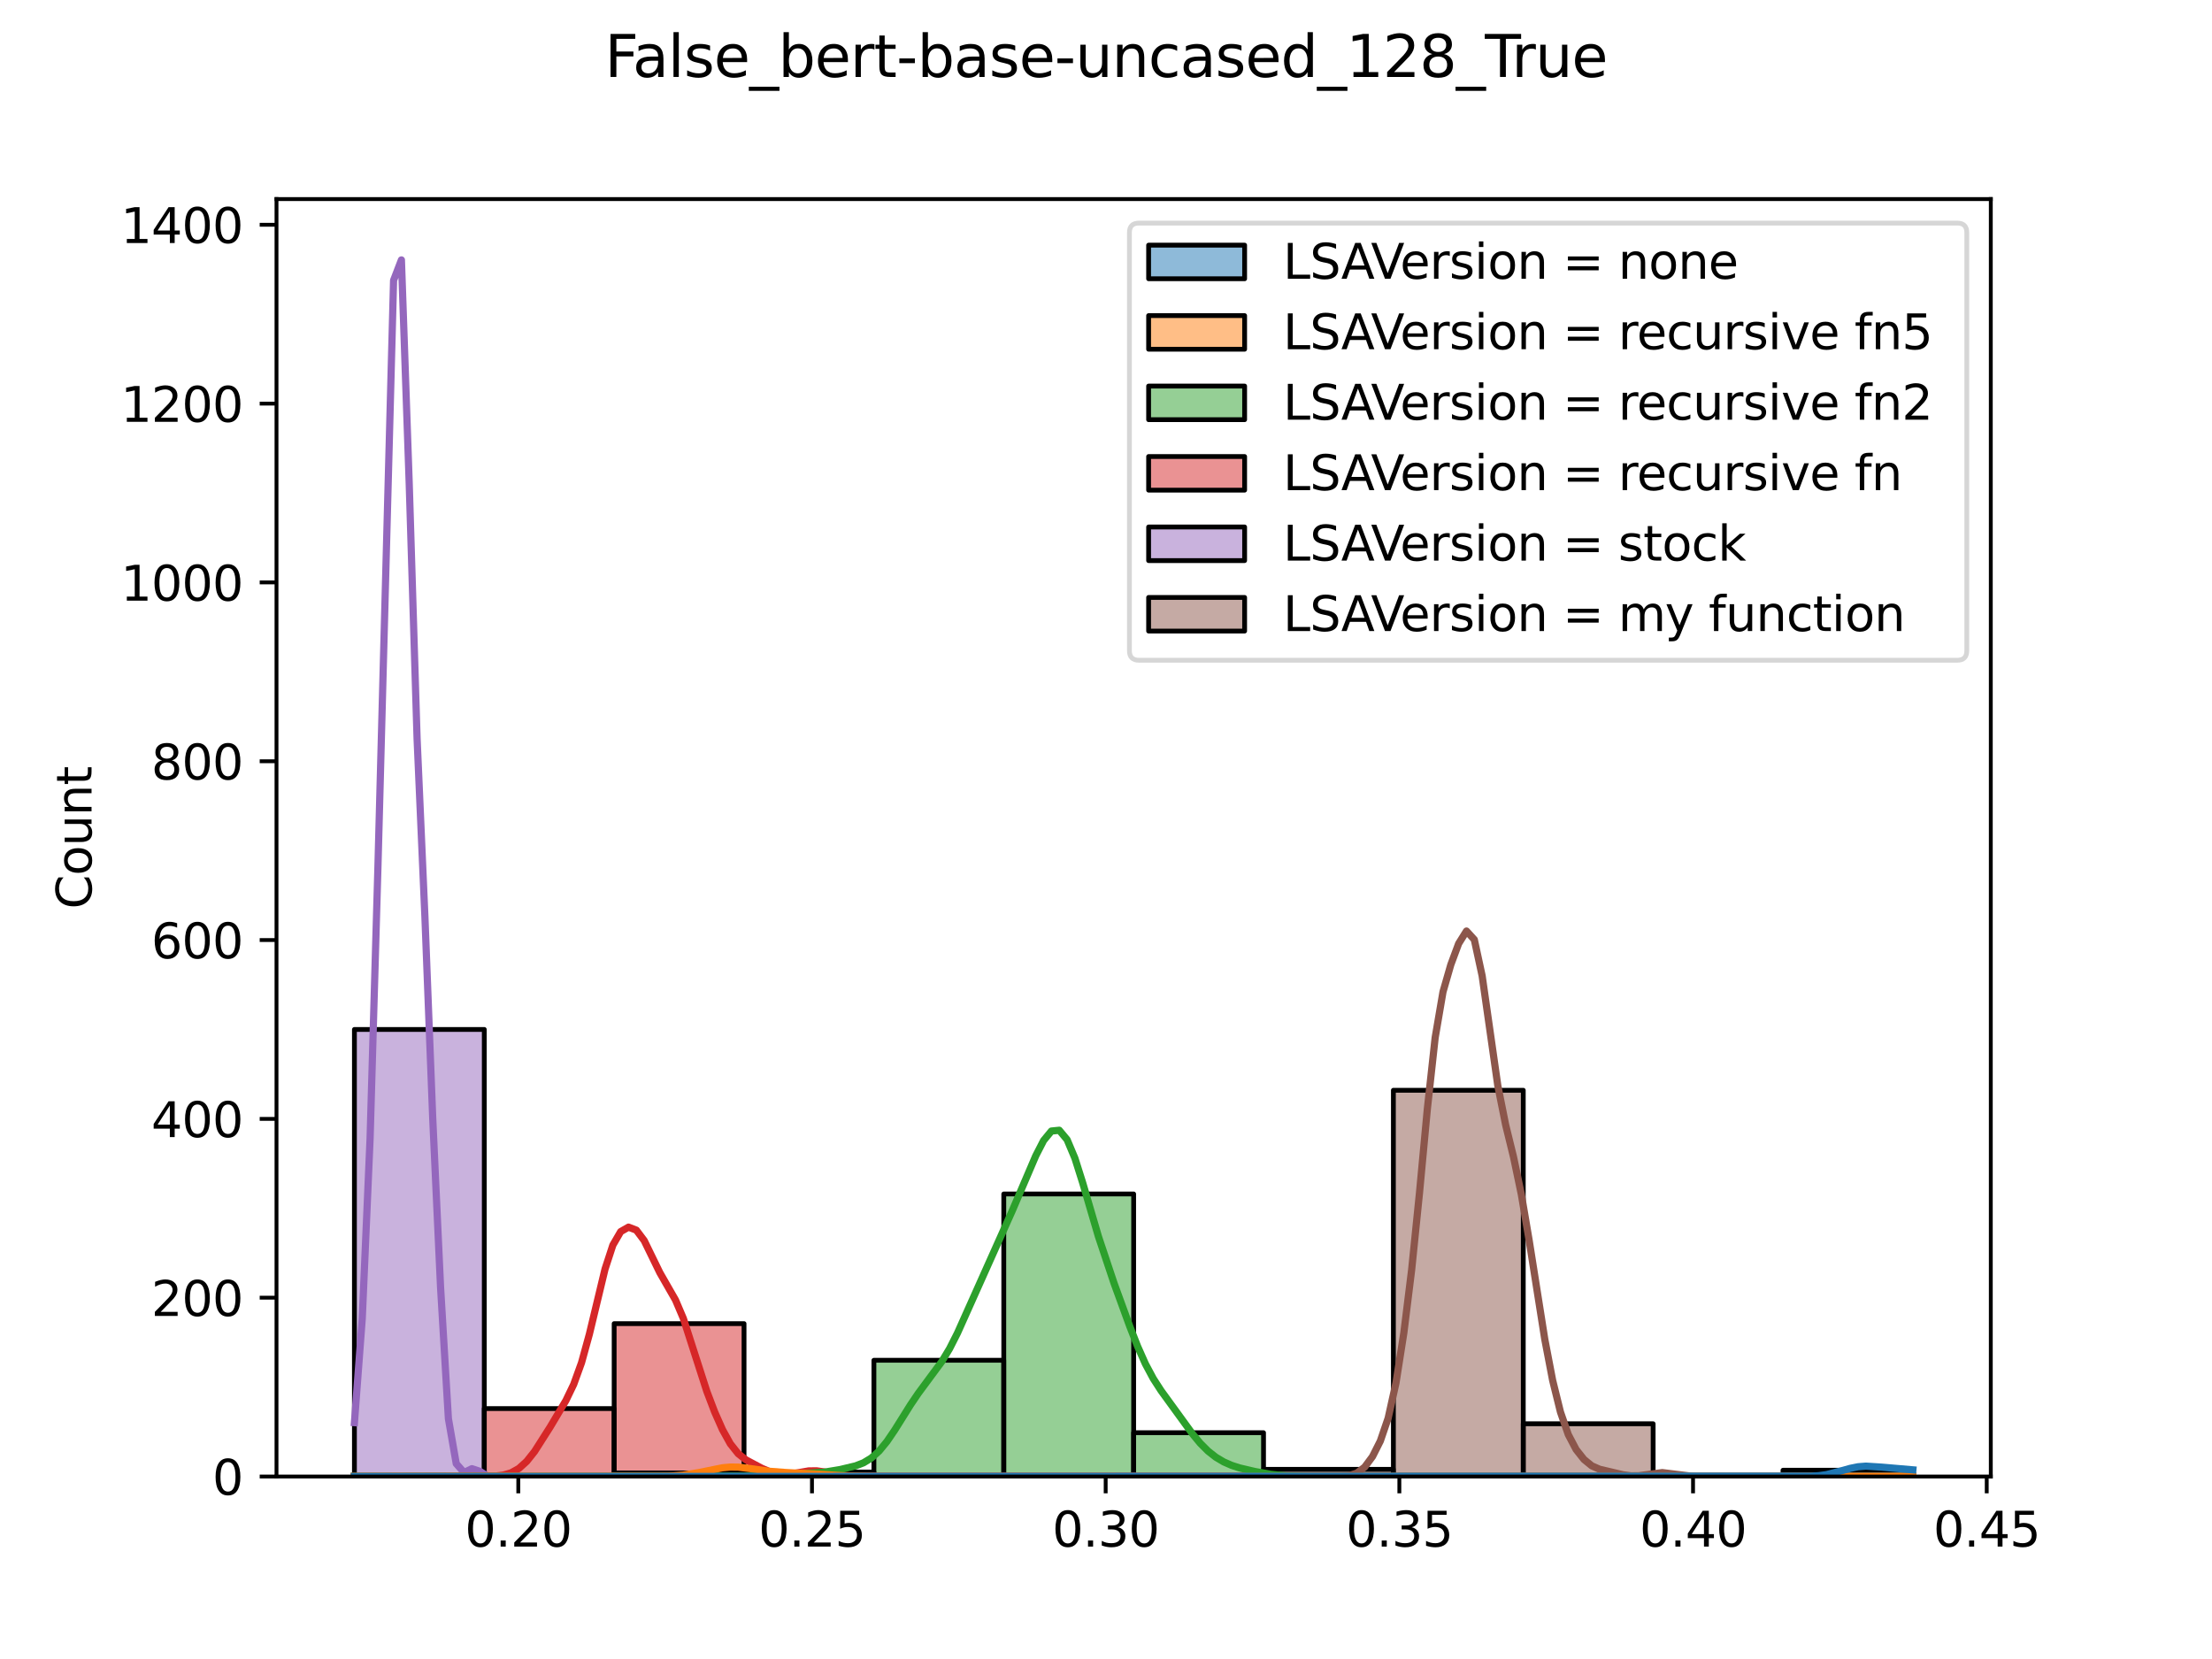 <?xml version="1.0" encoding="utf-8" standalone="no"?>
<!DOCTYPE svg PUBLIC "-//W3C//DTD SVG 1.1//EN"
  "http://www.w3.org/Graphics/SVG/1.1/DTD/svg11.dtd">
<svg xmlns:xlink="http://www.w3.org/1999/xlink" width="460.8pt" height="345.6pt" viewBox="0 0 460.8 345.6" xmlns="http://www.w3.org/2000/svg" version="1.1">
 <defs>
  <style type="text/css">*{stroke-linejoin: round; stroke-linecap: butt}</style>
 </defs>
 <g id="figure_1">
  <g id="patch_1">
   <path d="M 0 345.6 
L 460.8 345.6 
L 460.8 0 
L 0 0 
z
" style="fill: #ffffff"/>
  </g>
  <g id="axes_1">
   <g id="patch_2">
    <path d="M 57.6 307.584 
L 414.72 307.584 
L 414.72 41.472 
L 57.6 41.472 
z
" style="fill: #ffffff"/>
   </g>
   <g id="patch_3">
    <path d="M 73.833 307.584 
L 100.887 307.584 
L 100.887 307.584 
L 73.833 307.584 
z
" clip-path="url(#p7d2db9fca7)" style="fill: #8c564b; fill-opacity: 0.5; stroke: #000000; stroke-linejoin: miter"/>
   </g>
   <g id="patch_4">
    <path d="M 100.887 307.584 
L 127.942 307.584 
L 127.942 307.584 
L 100.887 307.584 
z
" clip-path="url(#p7d2db9fca7)" style="fill: #8c564b; fill-opacity: 0.5; stroke: #000000; stroke-linejoin: miter"/>
   </g>
   <g id="patch_5">
    <path d="M 127.942 307.584 
L 154.996 307.584 
L 154.996 307.584 
L 127.942 307.584 
z
" clip-path="url(#p7d2db9fca7)" style="fill: #8c564b; fill-opacity: 0.5; stroke: #000000; stroke-linejoin: miter"/>
   </g>
   <g id="patch_6">
    <path d="M 154.996 307.584 
L 182.051 307.584 
L 182.051 307.584 
L 154.996 307.584 
z
" clip-path="url(#p7d2db9fca7)" style="fill: #8c564b; fill-opacity: 0.5; stroke: #000000; stroke-linejoin: miter"/>
   </g>
   <g id="patch_7">
    <path d="M 182.051 307.584 
L 209.105 307.584 
L 209.105 307.584 
L 182.051 307.584 
z
" clip-path="url(#p7d2db9fca7)" style="fill: #8c564b; fill-opacity: 0.5; stroke: #000000; stroke-linejoin: miter"/>
   </g>
   <g id="patch_8">
    <path d="M 209.105 307.584 
L 236.16 307.584 
L 236.16 307.584 
L 209.105 307.584 
z
" clip-path="url(#p7d2db9fca7)" style="fill: #8c564b; fill-opacity: 0.5; stroke: #000000; stroke-linejoin: miter"/>
   </g>
   <g id="patch_9">
    <path d="M 236.16 307.584 
L 263.215 307.584 
L 263.215 307.584 
L 236.16 307.584 
z
" clip-path="url(#p7d2db9fca7)" style="fill: #8c564b; fill-opacity: 0.5; stroke: #000000; stroke-linejoin: miter"/>
   </g>
   <g id="patch_10">
    <path d="M 263.215 307.584 
L 290.269 307.584 
L 290.269 306.094 
L 263.215 306.094 
z
" clip-path="url(#p7d2db9fca7)" style="fill: #8c564b; fill-opacity: 0.5; stroke: #000000; stroke-linejoin: miter"/>
   </g>
   <g id="patch_11">
    <path d="M 290.269 307.584 
L 317.324 307.584 
L 317.324 227.121 
L 290.269 227.121 
z
" clip-path="url(#p7d2db9fca7)" style="fill: #8c564b; fill-opacity: 0.5; stroke: #000000; stroke-linejoin: miter"/>
   </g>
   <g id="patch_12">
    <path d="M 317.324 307.584 
L 344.378 307.584 
L 344.378 296.595 
L 317.324 296.595 
z
" clip-path="url(#p7d2db9fca7)" style="fill: #8c564b; fill-opacity: 0.5; stroke: #000000; stroke-linejoin: miter"/>
   </g>
   <g id="patch_13">
    <path d="M 344.378 307.584 
L 371.433 307.584 
L 371.433 307.398 
L 344.378 307.398 
z
" clip-path="url(#p7d2db9fca7)" style="fill: #8c564b; fill-opacity: 0.5; stroke: #000000; stroke-linejoin: miter"/>
   </g>
   <g id="patch_14">
    <path d="M 371.433 307.584 
L 398.487 307.584 
L 398.487 307.584 
L 371.433 307.584 
z
" clip-path="url(#p7d2db9fca7)" style="fill: #8c564b; fill-opacity: 0.5; stroke: #000000; stroke-linejoin: miter"/>
   </g>
   <g id="patch_15">
    <path d="M 73.833 307.584 
L 100.887 307.584 
L 100.887 214.456 
L 73.833 214.456 
z
" clip-path="url(#p7d2db9fca7)" style="fill: #9467bd; fill-opacity: 0.5; stroke: #000000; stroke-linejoin: miter"/>
   </g>
   <g id="patch_16">
    <path d="M 100.887 307.584 
L 127.942 307.584 
L 127.942 307.584 
L 100.887 307.584 
z
" clip-path="url(#p7d2db9fca7)" style="fill: #9467bd; fill-opacity: 0.5; stroke: #000000; stroke-linejoin: miter"/>
   </g>
   <g id="patch_17">
    <path d="M 127.942 307.584 
L 154.996 307.584 
L 154.996 307.584 
L 127.942 307.584 
z
" clip-path="url(#p7d2db9fca7)" style="fill: #9467bd; fill-opacity: 0.5; stroke: #000000; stroke-linejoin: miter"/>
   </g>
   <g id="patch_18">
    <path d="M 154.996 307.584 
L 182.051 307.584 
L 182.051 307.584 
L 154.996 307.584 
z
" clip-path="url(#p7d2db9fca7)" style="fill: #9467bd; fill-opacity: 0.5; stroke: #000000; stroke-linejoin: miter"/>
   </g>
   <g id="patch_19">
    <path d="M 182.051 307.584 
L 209.105 307.584 
L 209.105 307.584 
L 182.051 307.584 
z
" clip-path="url(#p7d2db9fca7)" style="fill: #9467bd; fill-opacity: 0.5; stroke: #000000; stroke-linejoin: miter"/>
   </g>
   <g id="patch_20">
    <path d="M 209.105 307.584 
L 236.16 307.584 
L 236.16 307.584 
L 209.105 307.584 
z
" clip-path="url(#p7d2db9fca7)" style="fill: #9467bd; fill-opacity: 0.5; stroke: #000000; stroke-linejoin: miter"/>
   </g>
   <g id="patch_21">
    <path d="M 236.16 307.584 
L 263.215 307.584 
L 263.215 307.584 
L 236.16 307.584 
z
" clip-path="url(#p7d2db9fca7)" style="fill: #9467bd; fill-opacity: 0.5; stroke: #000000; stroke-linejoin: miter"/>
   </g>
   <g id="patch_22">
    <path d="M 263.215 307.584 
L 290.269 307.584 
L 290.269 307.584 
L 263.215 307.584 
z
" clip-path="url(#p7d2db9fca7)" style="fill: #9467bd; fill-opacity: 0.5; stroke: #000000; stroke-linejoin: miter"/>
   </g>
   <g id="patch_23">
    <path d="M 290.269 307.584 
L 317.324 307.584 
L 317.324 307.584 
L 290.269 307.584 
z
" clip-path="url(#p7d2db9fca7)" style="fill: #9467bd; fill-opacity: 0.5; stroke: #000000; stroke-linejoin: miter"/>
   </g>
   <g id="patch_24">
    <path d="M 317.324 307.584 
L 344.378 307.584 
L 344.378 307.584 
L 317.324 307.584 
z
" clip-path="url(#p7d2db9fca7)" style="fill: #9467bd; fill-opacity: 0.5; stroke: #000000; stroke-linejoin: miter"/>
   </g>
   <g id="patch_25">
    <path d="M 344.378 307.584 
L 371.433 307.584 
L 371.433 307.584 
L 344.378 307.584 
z
" clip-path="url(#p7d2db9fca7)" style="fill: #9467bd; fill-opacity: 0.5; stroke: #000000; stroke-linejoin: miter"/>
   </g>
   <g id="patch_26">
    <path d="M 371.433 307.584 
L 398.487 307.584 
L 398.487 307.584 
L 371.433 307.584 
z
" clip-path="url(#p7d2db9fca7)" style="fill: #9467bd; fill-opacity: 0.5; stroke: #000000; stroke-linejoin: miter"/>
   </g>
   <g id="patch_27">
    <path d="M 73.833 307.584 
L 100.887 307.584 
L 100.887 307.584 
L 73.833 307.584 
z
" clip-path="url(#p7d2db9fca7)" style="fill: #d62728; fill-opacity: 0.5; stroke: #000000; stroke-linejoin: miter"/>
   </g>
   <g id="patch_28">
    <path d="M 100.887 307.584 
L 127.942 307.584 
L 127.942 293.428 
L 100.887 293.428 
z
" clip-path="url(#p7d2db9fca7)" style="fill: #d62728; fill-opacity: 0.5; stroke: #000000; stroke-linejoin: miter"/>
   </g>
   <g id="patch_29">
    <path d="M 127.942 307.584 
L 154.996 307.584 
L 154.996 275.734 
L 127.942 275.734 
z
" clip-path="url(#p7d2db9fca7)" style="fill: #d62728; fill-opacity: 0.5; stroke: #000000; stroke-linejoin: miter"/>
   </g>
   <g id="patch_30">
    <path d="M 154.996 307.584 
L 182.051 307.584 
L 182.051 306.653 
L 154.996 306.653 
z
" clip-path="url(#p7d2db9fca7)" style="fill: #d62728; fill-opacity: 0.5; stroke: #000000; stroke-linejoin: miter"/>
   </g>
   <g id="patch_31">
    <path d="M 182.051 307.584 
L 209.105 307.584 
L 209.105 307.584 
L 182.051 307.584 
z
" clip-path="url(#p7d2db9fca7)" style="fill: #d62728; fill-opacity: 0.5; stroke: #000000; stroke-linejoin: miter"/>
   </g>
   <g id="patch_32">
    <path d="M 209.105 307.584 
L 236.16 307.584 
L 236.16 307.584 
L 209.105 307.584 
z
" clip-path="url(#p7d2db9fca7)" style="fill: #d62728; fill-opacity: 0.5; stroke: #000000; stroke-linejoin: miter"/>
   </g>
   <g id="patch_33">
    <path d="M 236.16 307.584 
L 263.215 307.584 
L 263.215 307.584 
L 236.16 307.584 
z
" clip-path="url(#p7d2db9fca7)" style="fill: #d62728; fill-opacity: 0.5; stroke: #000000; stroke-linejoin: miter"/>
   </g>
   <g id="patch_34">
    <path d="M 263.215 307.584 
L 290.269 307.584 
L 290.269 307.584 
L 263.215 307.584 
z
" clip-path="url(#p7d2db9fca7)" style="fill: #d62728; fill-opacity: 0.5; stroke: #000000; stroke-linejoin: miter"/>
   </g>
   <g id="patch_35">
    <path d="M 290.269 307.584 
L 317.324 307.584 
L 317.324 307.584 
L 290.269 307.584 
z
" clip-path="url(#p7d2db9fca7)" style="fill: #d62728; fill-opacity: 0.5; stroke: #000000; stroke-linejoin: miter"/>
   </g>
   <g id="patch_36">
    <path d="M 317.324 307.584 
L 344.378 307.584 
L 344.378 307.584 
L 317.324 307.584 
z
" clip-path="url(#p7d2db9fca7)" style="fill: #d62728; fill-opacity: 0.5; stroke: #000000; stroke-linejoin: miter"/>
   </g>
   <g id="patch_37">
    <path d="M 344.378 307.584 
L 371.433 307.584 
L 371.433 307.584 
L 344.378 307.584 
z
" clip-path="url(#p7d2db9fca7)" style="fill: #d62728; fill-opacity: 0.5; stroke: #000000; stroke-linejoin: miter"/>
   </g>
   <g id="patch_38">
    <path d="M 371.433 307.584 
L 398.487 307.584 
L 398.487 307.584 
L 371.433 307.584 
z
" clip-path="url(#p7d2db9fca7)" style="fill: #d62728; fill-opacity: 0.5; stroke: #000000; stroke-linejoin: miter"/>
   </g>
   <g id="patch_39">
    <path d="M 73.833 307.584 
L 100.887 307.584 
L 100.887 307.584 
L 73.833 307.584 
z
" clip-path="url(#p7d2db9fca7)" style="fill: #2ca02c; fill-opacity: 0.5; stroke: #000000; stroke-linejoin: miter"/>
   </g>
   <g id="patch_40">
    <path d="M 100.887 307.584 
L 127.942 307.584 
L 127.942 307.584 
L 100.887 307.584 
z
" clip-path="url(#p7d2db9fca7)" style="fill: #2ca02c; fill-opacity: 0.5; stroke: #000000; stroke-linejoin: miter"/>
   </g>
   <g id="patch_41">
    <path d="M 127.942 307.584 
L 154.996 307.584 
L 154.996 307.584 
L 127.942 307.584 
z
" clip-path="url(#p7d2db9fca7)" style="fill: #2ca02c; fill-opacity: 0.5; stroke: #000000; stroke-linejoin: miter"/>
   </g>
   <g id="patch_42">
    <path d="M 154.996 307.584 
L 182.051 307.584 
L 182.051 306.839 
L 154.996 306.839 
z
" clip-path="url(#p7d2db9fca7)" style="fill: #2ca02c; fill-opacity: 0.5; stroke: #000000; stroke-linejoin: miter"/>
   </g>
   <g id="patch_43">
    <path d="M 182.051 307.584 
L 209.105 307.584 
L 209.105 283.371 
L 182.051 283.371 
z
" clip-path="url(#p7d2db9fca7)" style="fill: #2ca02c; fill-opacity: 0.5; stroke: #000000; stroke-linejoin: miter"/>
   </g>
   <g id="patch_44">
    <path d="M 209.105 307.584 
L 236.16 307.584 
L 236.16 248.727 
L 209.105 248.727 
z
" clip-path="url(#p7d2db9fca7)" style="fill: #2ca02c; fill-opacity: 0.5; stroke: #000000; stroke-linejoin: miter"/>
   </g>
   <g id="patch_45">
    <path d="M 236.16 307.584 
L 263.215 307.584 
L 263.215 298.457 
L 236.16 298.457 
z
" clip-path="url(#p7d2db9fca7)" style="fill: #2ca02c; fill-opacity: 0.5; stroke: #000000; stroke-linejoin: miter"/>
   </g>
   <g id="patch_46">
    <path d="M 263.215 307.584 
L 290.269 307.584 
L 290.269 307.584 
L 263.215 307.584 
z
" clip-path="url(#p7d2db9fca7)" style="fill: #2ca02c; fill-opacity: 0.5; stroke: #000000; stroke-linejoin: miter"/>
   </g>
   <g id="patch_47">
    <path d="M 290.269 307.584 
L 317.324 307.584 
L 317.324 307.584 
L 290.269 307.584 
z
" clip-path="url(#p7d2db9fca7)" style="fill: #2ca02c; fill-opacity: 0.5; stroke: #000000; stroke-linejoin: miter"/>
   </g>
   <g id="patch_48">
    <path d="M 317.324 307.584 
L 344.378 307.584 
L 344.378 307.584 
L 317.324 307.584 
z
" clip-path="url(#p7d2db9fca7)" style="fill: #2ca02c; fill-opacity: 0.5; stroke: #000000; stroke-linejoin: miter"/>
   </g>
   <g id="patch_49">
    <path d="M 344.378 307.584 
L 371.433 307.584 
L 371.433 307.584 
L 344.378 307.584 
z
" clip-path="url(#p7d2db9fca7)" style="fill: #2ca02c; fill-opacity: 0.5; stroke: #000000; stroke-linejoin: miter"/>
   </g>
   <g id="patch_50">
    <path d="M 371.433 307.584 
L 398.487 307.584 
L 398.487 307.584 
L 371.433 307.584 
z
" clip-path="url(#p7d2db9fca7)" style="fill: #2ca02c; fill-opacity: 0.5; stroke: #000000; stroke-linejoin: miter"/>
   </g>
   <g id="patch_51">
    <path d="M 73.833 307.584 
L 100.887 307.584 
L 100.887 307.584 
L 73.833 307.584 
z
" clip-path="url(#p7d2db9fca7)" style="fill: #ff7f0e; fill-opacity: 0.5; stroke: #000000; stroke-linejoin: miter"/>
   </g>
   <g id="patch_52">
    <path d="M 100.887 307.584 
L 127.942 307.584 
L 127.942 307.584 
L 100.887 307.584 
z
" clip-path="url(#p7d2db9fca7)" style="fill: #ff7f0e; fill-opacity: 0.5; stroke: #000000; stroke-linejoin: miter"/>
   </g>
   <g id="patch_53">
    <path d="M 127.942 307.584 
L 154.996 307.584 
L 154.996 306.839 
L 127.942 306.839 
z
" clip-path="url(#p7d2db9fca7)" style="fill: #ff7f0e; fill-opacity: 0.5; stroke: #000000; stroke-linejoin: miter"/>
   </g>
   <g id="patch_54">
    <path d="M 154.996 307.584 
L 182.051 307.584 
L 182.051 307.025 
L 154.996 307.025 
z
" clip-path="url(#p7d2db9fca7)" style="fill: #ff7f0e; fill-opacity: 0.5; stroke: #000000; stroke-linejoin: miter"/>
   </g>
   <g id="patch_55">
    <path d="M 182.051 307.584 
L 209.105 307.584 
L 209.105 307.584 
L 182.051 307.584 
z
" clip-path="url(#p7d2db9fca7)" style="fill: #ff7f0e; fill-opacity: 0.5; stroke: #000000; stroke-linejoin: miter"/>
   </g>
   <g id="patch_56">
    <path d="M 209.105 307.584 
L 236.16 307.584 
L 236.16 307.584 
L 209.105 307.584 
z
" clip-path="url(#p7d2db9fca7)" style="fill: #ff7f0e; fill-opacity: 0.5; stroke: #000000; stroke-linejoin: miter"/>
   </g>
   <g id="patch_57">
    <path d="M 236.16 307.584 
L 263.215 307.584 
L 263.215 307.584 
L 236.16 307.584 
z
" clip-path="url(#p7d2db9fca7)" style="fill: #ff7f0e; fill-opacity: 0.5; stroke: #000000; stroke-linejoin: miter"/>
   </g>
   <g id="patch_58">
    <path d="M 263.215 307.584 
L 290.269 307.584 
L 290.269 307.584 
L 263.215 307.584 
z
" clip-path="url(#p7d2db9fca7)" style="fill: #ff7f0e; fill-opacity: 0.5; stroke: #000000; stroke-linejoin: miter"/>
   </g>
   <g id="patch_59">
    <path d="M 290.269 307.584 
L 317.324 307.584 
L 317.324 307.584 
L 290.269 307.584 
z
" clip-path="url(#p7d2db9fca7)" style="fill: #ff7f0e; fill-opacity: 0.5; stroke: #000000; stroke-linejoin: miter"/>
   </g>
   <g id="patch_60">
    <path d="M 317.324 307.584 
L 344.378 307.584 
L 344.378 307.584 
L 317.324 307.584 
z
" clip-path="url(#p7d2db9fca7)" style="fill: #ff7f0e; fill-opacity: 0.5; stroke: #000000; stroke-linejoin: miter"/>
   </g>
   <g id="patch_61">
    <path d="M 344.378 307.584 
L 371.433 307.584 
L 371.433 307.584 
L 344.378 307.584 
z
" clip-path="url(#p7d2db9fca7)" style="fill: #ff7f0e; fill-opacity: 0.5; stroke: #000000; stroke-linejoin: miter"/>
   </g>
   <g id="patch_62">
    <path d="M 371.433 307.584 
L 398.487 307.584 
L 398.487 307.584 
L 371.433 307.584 
z
" clip-path="url(#p7d2db9fca7)" style="fill: #ff7f0e; fill-opacity: 0.5; stroke: #000000; stroke-linejoin: miter"/>
   </g>
   <g id="patch_63">
    <path d="M 73.833 307.584 
L 100.887 307.584 
L 100.887 307.584 
L 73.833 307.584 
z
" clip-path="url(#p7d2db9fca7)" style="fill: #1f77b4; fill-opacity: 0.5; stroke: #000000; stroke-linejoin: miter"/>
   </g>
   <g id="patch_64">
    <path d="M 100.887 307.584 
L 127.942 307.584 
L 127.942 307.584 
L 100.887 307.584 
z
" clip-path="url(#p7d2db9fca7)" style="fill: #1f77b4; fill-opacity: 0.5; stroke: #000000; stroke-linejoin: miter"/>
   </g>
   <g id="patch_65">
    <path d="M 127.942 307.584 
L 154.996 307.584 
L 154.996 307.584 
L 127.942 307.584 
z
" clip-path="url(#p7d2db9fca7)" style="fill: #1f77b4; fill-opacity: 0.5; stroke: #000000; stroke-linejoin: miter"/>
   </g>
   <g id="patch_66">
    <path d="M 154.996 307.584 
L 182.051 307.584 
L 182.051 307.584 
L 154.996 307.584 
z
" clip-path="url(#p7d2db9fca7)" style="fill: #1f77b4; fill-opacity: 0.5; stroke: #000000; stroke-linejoin: miter"/>
   </g>
   <g id="patch_67">
    <path d="M 182.051 307.584 
L 209.105 307.584 
L 209.105 307.584 
L 182.051 307.584 
z
" clip-path="url(#p7d2db9fca7)" style="fill: #1f77b4; fill-opacity: 0.5; stroke: #000000; stroke-linejoin: miter"/>
   </g>
   <g id="patch_68">
    <path d="M 209.105 307.584 
L 236.16 307.584 
L 236.16 307.584 
L 209.105 307.584 
z
" clip-path="url(#p7d2db9fca7)" style="fill: #1f77b4; fill-opacity: 0.5; stroke: #000000; stroke-linejoin: miter"/>
   </g>
   <g id="patch_69">
    <path d="M 236.16 307.584 
L 263.215 307.584 
L 263.215 307.584 
L 236.16 307.584 
z
" clip-path="url(#p7d2db9fca7)" style="fill: #1f77b4; fill-opacity: 0.5; stroke: #000000; stroke-linejoin: miter"/>
   </g>
   <g id="patch_70">
    <path d="M 263.215 307.584 
L 290.269 307.584 
L 290.269 307.584 
L 263.215 307.584 
z
" clip-path="url(#p7d2db9fca7)" style="fill: #1f77b4; fill-opacity: 0.5; stroke: #000000; stroke-linejoin: miter"/>
   </g>
   <g id="patch_71">
    <path d="M 290.269 307.584 
L 317.324 307.584 
L 317.324 307.584 
L 290.269 307.584 
z
" clip-path="url(#p7d2db9fca7)" style="fill: #1f77b4; fill-opacity: 0.5; stroke: #000000; stroke-linejoin: miter"/>
   </g>
   <g id="patch_72">
    <path d="M 317.324 307.584 
L 344.378 307.584 
L 344.378 307.584 
L 317.324 307.584 
z
" clip-path="url(#p7d2db9fca7)" style="fill: #1f77b4; fill-opacity: 0.5; stroke: #000000; stroke-linejoin: miter"/>
   </g>
   <g id="patch_73">
    <path d="M 344.378 307.584 
L 371.433 307.584 
L 371.433 307.584 
L 344.378 307.584 
z
" clip-path="url(#p7d2db9fca7)" style="fill: #1f77b4; fill-opacity: 0.5; stroke: #000000; stroke-linejoin: miter"/>
   </g>
   <g id="patch_74">
    <path d="M 371.433 307.584 
L 398.487 307.584 
L 398.487 306.28 
L 371.433 306.28 
z
" clip-path="url(#p7d2db9fca7)" style="fill: #1f77b4; fill-opacity: 0.5; stroke: #000000; stroke-linejoin: miter"/>
   </g>
   <g id="matplotlib.axis_1">
    <g id="xtick_1">
     <g id="line2d_1">
      <defs>
       <path id="mfe037dfe8d" d="M 0 0 
L 0 3.5 
" style="stroke: #000000; stroke-width: 0.8"/>
      </defs>
      <g>
       <use xlink:href="#mfe037dfe8d" x="107.97" y="307.584" style="stroke: #000000; stroke-width: 0.8"/>
      </g>
     </g>
     <g id="text_1">
      <!-- 0.20 -->
      <g transform="translate(96.837 322.182) scale(0.1 -0.1)">
       <defs>
        <path id="DejaVuSans-30" d="M 2034 4250 
Q 1547 4250 1301 3770 
Q 1056 3291 1056 2328 
Q 1056 1369 1301 889 
Q 1547 409 2034 409 
Q 2525 409 2770 889 
Q 3016 1369 3016 2328 
Q 3016 3291 2770 3770 
Q 2525 4250 2034 4250 
z
M 2034 4750 
Q 2819 4750 3233 4129 
Q 3647 3509 3647 2328 
Q 3647 1150 3233 529 
Q 2819 -91 2034 -91 
Q 1250 -91 836 529 
Q 422 1150 422 2328 
Q 422 3509 836 4129 
Q 1250 4750 2034 4750 
z
" transform="scale(0.016)"/>
        <path id="DejaVuSans-2e" d="M 684 794 
L 1344 794 
L 1344 0 
L 684 0 
L 684 794 
z
" transform="scale(0.016)"/>
        <path id="DejaVuSans-32" d="M 1228 531 
L 3431 531 
L 3431 0 
L 469 0 
L 469 531 
Q 828 903 1448 1529 
Q 2069 2156 2228 2338 
Q 2531 2678 2651 2914 
Q 2772 3150 2772 3378 
Q 2772 3750 2511 3984 
Q 2250 4219 1831 4219 
Q 1534 4219 1204 4116 
Q 875 4013 500 3803 
L 500 4441 
Q 881 4594 1212 4672 
Q 1544 4750 1819 4750 
Q 2544 4750 2975 4387 
Q 3406 4025 3406 3419 
Q 3406 3131 3298 2873 
Q 3191 2616 2906 2266 
Q 2828 2175 2409 1742 
Q 1991 1309 1228 531 
z
" transform="scale(0.016)"/>
       </defs>
       <use xlink:href="#DejaVuSans-30"/>
       <use xlink:href="#DejaVuSans-2e" x="63.623"/>
       <use xlink:href="#DejaVuSans-32" x="95.41"/>
       <use xlink:href="#DejaVuSans-30" x="159.033"/>
      </g>
     </g>
    </g>
    <g id="xtick_2">
     <g id="line2d_2">
      <g>
       <use xlink:href="#mfe037dfe8d" x="169.15" y="307.584" style="stroke: #000000; stroke-width: 0.8"/>
      </g>
     </g>
     <g id="text_2">
      <!-- 0.25 -->
      <g transform="translate(158.018 322.182) scale(0.1 -0.1)">
       <defs>
        <path id="DejaVuSans-35" d="M 691 4666 
L 3169 4666 
L 3169 4134 
L 1269 4134 
L 1269 2991 
Q 1406 3038 1543 3061 
Q 1681 3084 1819 3084 
Q 2600 3084 3056 2656 
Q 3513 2228 3513 1497 
Q 3513 744 3044 326 
Q 2575 -91 1722 -91 
Q 1428 -91 1123 -41 
Q 819 9 494 109 
L 494 744 
Q 775 591 1075 516 
Q 1375 441 1709 441 
Q 2250 441 2565 725 
Q 2881 1009 2881 1497 
Q 2881 1984 2565 2268 
Q 2250 2553 1709 2553 
Q 1456 2553 1204 2497 
Q 953 2441 691 2322 
L 691 4666 
z
" transform="scale(0.016)"/>
       </defs>
       <use xlink:href="#DejaVuSans-30"/>
       <use xlink:href="#DejaVuSans-2e" x="63.623"/>
       <use xlink:href="#DejaVuSans-32" x="95.41"/>
       <use xlink:href="#DejaVuSans-35" x="159.033"/>
      </g>
     </g>
    </g>
    <g id="xtick_3">
     <g id="line2d_3">
      <g>
       <use xlink:href="#mfe037dfe8d" x="230.331" y="307.584" style="stroke: #000000; stroke-width: 0.8"/>
      </g>
     </g>
     <g id="text_3">
      <!-- 0.30 -->
      <g transform="translate(219.198 322.182) scale(0.1 -0.1)">
       <defs>
        <path id="DejaVuSans-33" d="M 2597 2516 
Q 3050 2419 3304 2112 
Q 3559 1806 3559 1356 
Q 3559 666 3084 287 
Q 2609 -91 1734 -91 
Q 1441 -91 1130 -33 
Q 819 25 488 141 
L 488 750 
Q 750 597 1062 519 
Q 1375 441 1716 441 
Q 2309 441 2620 675 
Q 2931 909 2931 1356 
Q 2931 1769 2642 2001 
Q 2353 2234 1838 2234 
L 1294 2234 
L 1294 2753 
L 1863 2753 
Q 2328 2753 2575 2939 
Q 2822 3125 2822 3475 
Q 2822 3834 2567 4026 
Q 2313 4219 1838 4219 
Q 1578 4219 1281 4162 
Q 984 4106 628 3988 
L 628 4550 
Q 988 4650 1302 4700 
Q 1616 4750 1894 4750 
Q 2613 4750 3031 4423 
Q 3450 4097 3450 3541 
Q 3450 3153 3228 2886 
Q 3006 2619 2597 2516 
z
" transform="scale(0.016)"/>
       </defs>
       <use xlink:href="#DejaVuSans-30"/>
       <use xlink:href="#DejaVuSans-2e" x="63.623"/>
       <use xlink:href="#DejaVuSans-33" x="95.41"/>
       <use xlink:href="#DejaVuSans-30" x="159.033"/>
      </g>
     </g>
    </g>
    <g id="xtick_4">
     <g id="line2d_4">
      <g>
       <use xlink:href="#mfe037dfe8d" x="291.511" y="307.584" style="stroke: #000000; stroke-width: 0.8"/>
      </g>
     </g>
     <g id="text_4">
      <!-- 0.35 -->
      <g transform="translate(280.379 322.182) scale(0.1 -0.1)">
       <use xlink:href="#DejaVuSans-30"/>
       <use xlink:href="#DejaVuSans-2e" x="63.623"/>
       <use xlink:href="#DejaVuSans-33" x="95.41"/>
       <use xlink:href="#DejaVuSans-35" x="159.033"/>
      </g>
     </g>
    </g>
    <g id="xtick_5">
     <g id="line2d_5">
      <g>
       <use xlink:href="#mfe037dfe8d" x="352.692" y="307.584" style="stroke: #000000; stroke-width: 0.8"/>
      </g>
     </g>
     <g id="text_5">
      <!-- 0.40 -->
      <g transform="translate(341.559 322.182) scale(0.1 -0.1)">
       <defs>
        <path id="DejaVuSans-34" d="M 2419 4116 
L 825 1625 
L 2419 1625 
L 2419 4116 
z
M 2253 4666 
L 3047 4666 
L 3047 1625 
L 3713 1625 
L 3713 1100 
L 3047 1100 
L 3047 0 
L 2419 0 
L 2419 1100 
L 313 1100 
L 313 1709 
L 2253 4666 
z
" transform="scale(0.016)"/>
       </defs>
       <use xlink:href="#DejaVuSans-30"/>
       <use xlink:href="#DejaVuSans-2e" x="63.623"/>
       <use xlink:href="#DejaVuSans-34" x="95.41"/>
       <use xlink:href="#DejaVuSans-30" x="159.033"/>
      </g>
     </g>
    </g>
    <g id="xtick_6">
     <g id="line2d_6">
      <g>
       <use xlink:href="#mfe037dfe8d" x="413.872" y="307.584" style="stroke: #000000; stroke-width: 0.8"/>
      </g>
     </g>
     <g id="text_6">
      <!-- 0.45 -->
      <g transform="translate(402.74 322.182) scale(0.1 -0.1)">
       <use xlink:href="#DejaVuSans-30"/>
       <use xlink:href="#DejaVuSans-2e" x="63.623"/>
       <use xlink:href="#DejaVuSans-34" x="95.41"/>
       <use xlink:href="#DejaVuSans-35" x="159.033"/>
      </g>
     </g>
    </g>
   </g>
   <g id="matplotlib.axis_2">
    <g id="ytick_1">
     <g id="line2d_7">
      <defs>
       <path id="m11f7992c92" d="M 0 0 
L -3.5 0 
" style="stroke: #000000; stroke-width: 0.8"/>
      </defs>
      <g>
       <use xlink:href="#m11f7992c92" x="57.6" y="307.584" style="stroke: #000000; stroke-width: 0.8"/>
      </g>
     </g>
     <g id="text_7">
      <!-- 0 -->
      <g transform="translate(44.237 311.383) scale(0.1 -0.1)">
       <use xlink:href="#DejaVuSans-30"/>
      </g>
     </g>
    </g>
    <g id="ytick_2">
     <g id="line2d_8">
      <g>
       <use xlink:href="#m11f7992c92" x="57.6" y="270.333" style="stroke: #000000; stroke-width: 0.8"/>
      </g>
     </g>
     <g id="text_8">
      <!-- 200 -->
      <g transform="translate(31.512 274.132) scale(0.1 -0.1)">
       <use xlink:href="#DejaVuSans-32"/>
       <use xlink:href="#DejaVuSans-30" x="63.623"/>
       <use xlink:href="#DejaVuSans-30" x="127.246"/>
      </g>
     </g>
    </g>
    <g id="ytick_3">
     <g id="line2d_9">
      <g>
       <use xlink:href="#m11f7992c92" x="57.6" y="233.081" style="stroke: #000000; stroke-width: 0.8"/>
      </g>
     </g>
     <g id="text_9">
      <!-- 400 -->
      <g transform="translate(31.512 236.881) scale(0.1 -0.1)">
       <use xlink:href="#DejaVuSans-34"/>
       <use xlink:href="#DejaVuSans-30" x="63.623"/>
       <use xlink:href="#DejaVuSans-30" x="127.246"/>
      </g>
     </g>
    </g>
    <g id="ytick_4">
     <g id="line2d_10">
      <g>
       <use xlink:href="#m11f7992c92" x="57.6" y="195.83" style="stroke: #000000; stroke-width: 0.8"/>
      </g>
     </g>
     <g id="text_10">
      <!-- 600 -->
      <g transform="translate(31.512 199.629) scale(0.1 -0.1)">
       <defs>
        <path id="DejaVuSans-36" d="M 2113 2584 
Q 1688 2584 1439 2293 
Q 1191 2003 1191 1497 
Q 1191 994 1439 701 
Q 1688 409 2113 409 
Q 2538 409 2786 701 
Q 3034 994 3034 1497 
Q 3034 2003 2786 2293 
Q 2538 2584 2113 2584 
z
M 3366 4563 
L 3366 3988 
Q 3128 4100 2886 4159 
Q 2644 4219 2406 4219 
Q 1781 4219 1451 3797 
Q 1122 3375 1075 2522 
Q 1259 2794 1537 2939 
Q 1816 3084 2150 3084 
Q 2853 3084 3261 2657 
Q 3669 2231 3669 1497 
Q 3669 778 3244 343 
Q 2819 -91 2113 -91 
Q 1303 -91 875 529 
Q 447 1150 447 2328 
Q 447 3434 972 4092 
Q 1497 4750 2381 4750 
Q 2619 4750 2861 4703 
Q 3103 4656 3366 4563 
z
" transform="scale(0.016)"/>
       </defs>
       <use xlink:href="#DejaVuSans-36"/>
       <use xlink:href="#DejaVuSans-30" x="63.623"/>
       <use xlink:href="#DejaVuSans-30" x="127.246"/>
      </g>
     </g>
    </g>
    <g id="ytick_5">
     <g id="line2d_11">
      <g>
       <use xlink:href="#m11f7992c92" x="57.6" y="158.579" style="stroke: #000000; stroke-width: 0.8"/>
      </g>
     </g>
     <g id="text_11">
      <!-- 800 -->
      <g transform="translate(31.512 162.378) scale(0.1 -0.1)">
       <defs>
        <path id="DejaVuSans-38" d="M 2034 2216 
Q 1584 2216 1326 1975 
Q 1069 1734 1069 1313 
Q 1069 891 1326 650 
Q 1584 409 2034 409 
Q 2484 409 2743 651 
Q 3003 894 3003 1313 
Q 3003 1734 2745 1975 
Q 2488 2216 2034 2216 
z
M 1403 2484 
Q 997 2584 770 2862 
Q 544 3141 544 3541 
Q 544 4100 942 4425 
Q 1341 4750 2034 4750 
Q 2731 4750 3128 4425 
Q 3525 4100 3525 3541 
Q 3525 3141 3298 2862 
Q 3072 2584 2669 2484 
Q 3125 2378 3379 2068 
Q 3634 1759 3634 1313 
Q 3634 634 3220 271 
Q 2806 -91 2034 -91 
Q 1263 -91 848 271 
Q 434 634 434 1313 
Q 434 1759 690 2068 
Q 947 2378 1403 2484 
z
M 1172 3481 
Q 1172 3119 1398 2916 
Q 1625 2713 2034 2713 
Q 2441 2713 2670 2916 
Q 2900 3119 2900 3481 
Q 2900 3844 2670 4047 
Q 2441 4250 2034 4250 
Q 1625 4250 1398 4047 
Q 1172 3844 1172 3481 
z
" transform="scale(0.016)"/>
       </defs>
       <use xlink:href="#DejaVuSans-38"/>
       <use xlink:href="#DejaVuSans-30" x="63.623"/>
       <use xlink:href="#DejaVuSans-30" x="127.246"/>
      </g>
     </g>
    </g>
    <g id="ytick_6">
     <g id="line2d_12">
      <g>
       <use xlink:href="#m11f7992c92" x="57.6" y="121.327" style="stroke: #000000; stroke-width: 0.8"/>
      </g>
     </g>
     <g id="text_12">
      <!-- 1000 -->
      <g transform="translate(25.15 125.127) scale(0.1 -0.1)">
       <defs>
        <path id="DejaVuSans-31" d="M 794 531 
L 1825 531 
L 1825 4091 
L 703 3866 
L 703 4441 
L 1819 4666 
L 2450 4666 
L 2450 531 
L 3481 531 
L 3481 0 
L 794 0 
L 794 531 
z
" transform="scale(0.016)"/>
       </defs>
       <use xlink:href="#DejaVuSans-31"/>
       <use xlink:href="#DejaVuSans-30" x="63.623"/>
       <use xlink:href="#DejaVuSans-30" x="127.246"/>
       <use xlink:href="#DejaVuSans-30" x="190.869"/>
      </g>
     </g>
    </g>
    <g id="ytick_7">
     <g id="line2d_13">
      <g>
       <use xlink:href="#m11f7992c92" x="57.6" y="84.076" style="stroke: #000000; stroke-width: 0.8"/>
      </g>
     </g>
     <g id="text_13">
      <!-- 1200 -->
      <g transform="translate(25.15 87.875) scale(0.1 -0.1)">
       <use xlink:href="#DejaVuSans-31"/>
       <use xlink:href="#DejaVuSans-32" x="63.623"/>
       <use xlink:href="#DejaVuSans-30" x="127.246"/>
       <use xlink:href="#DejaVuSans-30" x="190.869"/>
      </g>
     </g>
    </g>
    <g id="ytick_8">
     <g id="line2d_14">
      <g>
       <use xlink:href="#m11f7992c92" x="57.6" y="46.825" style="stroke: #000000; stroke-width: 0.8"/>
      </g>
     </g>
     <g id="text_14">
      <!-- 1400 -->
      <g transform="translate(25.15 50.624) scale(0.1 -0.1)">
       <use xlink:href="#DejaVuSans-31"/>
       <use xlink:href="#DejaVuSans-34" x="63.623"/>
       <use xlink:href="#DejaVuSans-30" x="127.246"/>
       <use xlink:href="#DejaVuSans-30" x="190.869"/>
      </g>
     </g>
    </g>
    <g id="text_15">
     <!-- Count -->
     <g transform="translate(19.07 189.376) rotate(-90) scale(0.1 -0.1)">
      <defs>
       <path id="DejaVuSans-43" d="M 4122 4306 
L 4122 3641 
Q 3803 3938 3442 4084 
Q 3081 4231 2675 4231 
Q 1875 4231 1450 3742 
Q 1025 3253 1025 2328 
Q 1025 1406 1450 917 
Q 1875 428 2675 428 
Q 3081 428 3442 575 
Q 3803 722 4122 1019 
L 4122 359 
Q 3791 134 3420 21 
Q 3050 -91 2638 -91 
Q 1578 -91 968 557 
Q 359 1206 359 2328 
Q 359 3453 968 4101 
Q 1578 4750 2638 4750 
Q 3056 4750 3426 4639 
Q 3797 4528 4122 4306 
z
" transform="scale(0.016)"/>
       <path id="DejaVuSans-6f" d="M 1959 3097 
Q 1497 3097 1228 2736 
Q 959 2375 959 1747 
Q 959 1119 1226 758 
Q 1494 397 1959 397 
Q 2419 397 2687 759 
Q 2956 1122 2956 1747 
Q 2956 2369 2687 2733 
Q 2419 3097 1959 3097 
z
M 1959 3584 
Q 2709 3584 3137 3096 
Q 3566 2609 3566 1747 
Q 3566 888 3137 398 
Q 2709 -91 1959 -91 
Q 1206 -91 779 398 
Q 353 888 353 1747 
Q 353 2609 779 3096 
Q 1206 3584 1959 3584 
z
" transform="scale(0.016)"/>
       <path id="DejaVuSans-75" d="M 544 1381 
L 544 3500 
L 1119 3500 
L 1119 1403 
Q 1119 906 1312 657 
Q 1506 409 1894 409 
Q 2359 409 2629 706 
Q 2900 1003 2900 1516 
L 2900 3500 
L 3475 3500 
L 3475 0 
L 2900 0 
L 2900 538 
Q 2691 219 2414 64 
Q 2138 -91 1772 -91 
Q 1169 -91 856 284 
Q 544 659 544 1381 
z
M 1991 3584 
L 1991 3584 
z
" transform="scale(0.016)"/>
       <path id="DejaVuSans-6e" d="M 3513 2113 
L 3513 0 
L 2938 0 
L 2938 2094 
Q 2938 2591 2744 2837 
Q 2550 3084 2163 3084 
Q 1697 3084 1428 2787 
Q 1159 2491 1159 1978 
L 1159 0 
L 581 0 
L 581 3500 
L 1159 3500 
L 1159 2956 
Q 1366 3272 1645 3428 
Q 1925 3584 2291 3584 
Q 2894 3584 3203 3211 
Q 3513 2838 3513 2113 
z
" transform="scale(0.016)"/>
       <path id="DejaVuSans-74" d="M 1172 4494 
L 1172 3500 
L 2356 3500 
L 2356 3053 
L 1172 3053 
L 1172 1153 
Q 1172 725 1289 603 
Q 1406 481 1766 481 
L 2356 481 
L 2356 0 
L 1766 0 
Q 1100 0 847 248 
Q 594 497 594 1153 
L 594 3053 
L 172 3053 
L 172 3500 
L 594 3500 
L 594 4494 
L 1172 4494 
z
" transform="scale(0.016)"/>
      </defs>
      <use xlink:href="#DejaVuSans-43"/>
      <use xlink:href="#DejaVuSans-6f" x="69.824"/>
      <use xlink:href="#DejaVuSans-75" x="131.006"/>
      <use xlink:href="#DejaVuSans-6e" x="194.385"/>
      <use xlink:href="#DejaVuSans-74" x="257.764"/>
     </g>
    </g>
   </g>
   <g id="line2d_15">
    <path d="M 73.833 307.584 
L 279.393 307.552 
L 281.024 307.401 
L 282.656 306.877 
L 284.287 305.623 
L 285.919 303.42 
L 287.55 300.184 
L 289.181 295.41 
L 290.813 288.058 
L 292.444 277.668 
L 294.076 264.488 
L 295.707 248.488 
L 297.339 231.049 
L 298.97 216.167 
L 300.601 206.625 
L 302.233 200.956 
L 303.864 196.568 
L 305.496 193.954 
L 307.127 195.74 
L 308.759 203.29 
L 312.021 226.16 
L 313.653 234.331 
L 315.284 240.98 
L 316.916 248.778 
L 318.547 258.37 
L 321.81 279.016 
L 323.441 287.547 
L 325.073 294.152 
L 326.704 298.857 
L 328.336 301.964 
L 329.967 304.027 
L 331.599 305.359 
L 333.23 306.075 
L 338.124 307.222 
L 339.756 307.435 
L 341.387 307.418 
L 346.282 306.77 
L 352.807 307.567 
L 365.859 307.584 
L 398.487 307.584 
L 398.487 307.584 
" clip-path="url(#p7d2db9fca7)" style="fill: none; stroke: #8c564b; stroke-width: 1.5; stroke-linecap: square"/>
   </g>
   <g id="line2d_16">
    <path d="M 73.833 296.362 
L 75.464 274.656 
L 77.096 237.142 
L 78.727 180.71 
L 81.99 58.401 
L 83.621 54.144 
L 85.253 100.916 
L 86.884 153.786 
L 88.516 190.947 
L 90.147 233.006 
L 91.778 268.164 
L 93.41 295.527 
L 95.041 304.902 
L 96.673 306.756 
L 98.304 305.954 
L 99.936 306.492 
L 101.567 307.494 
L 104.83 307.584 
L 398.487 307.584 
L 398.487 307.584 
" clip-path="url(#p7d2db9fca7)" style="fill: none; stroke: #9467bd; stroke-width: 1.5; stroke-linecap: square"/>
   </g>
   <g id="line2d_17">
    <path d="M 73.833 307.584 
L 103.198 307.493 
L 104.83 307.293 
L 106.461 306.82 
L 108.093 305.908 
L 109.724 304.429 
L 111.356 302.376 
L 114.618 297.253 
L 117.881 291.773 
L 119.513 288.383 
L 121.144 283.87 
L 122.776 277.941 
L 126.038 264.376 
L 127.67 259.377 
L 129.301 256.568 
L 130.933 255.635 
L 132.564 256.262 
L 134.196 258.428 
L 137.458 265.123 
L 140.721 270.819 
L 142.353 274.655 
L 147.247 289.854 
L 148.879 294.142 
L 150.51 297.826 
L 152.141 300.767 
L 153.773 302.818 
L 155.404 304.12 
L 158.667 305.855 
L 160.299 306.559 
L 161.93 307.018 
L 163.561 307.151 
L 165.193 306.99 
L 168.456 306.418 
L 170.087 306.397 
L 171.719 306.633 
L 174.981 307.29 
L 178.244 307.55 
L 186.401 307.584 
L 398.487 307.584 
L 398.487 307.584 
" clip-path="url(#p7d2db9fca7)" style="fill: none; stroke: #d62728; stroke-width: 1.5; stroke-linecap: square"/>
   </g>
   <g id="line2d_18">
    <path d="M 73.833 307.584 
L 158.667 307.511 
L 163.561 307.223 
L 171.719 306.676 
L 174.981 306.139 
L 178.244 305.363 
L 179.876 304.73 
L 181.507 303.742 
L 183.139 302.271 
L 184.77 300.287 
L 186.401 297.887 
L 189.664 292.673 
L 191.296 290.258 
L 196.19 283.641 
L 197.821 280.936 
L 199.453 277.718 
L 210.873 252.215 
L 215.767 240.777 
L 217.399 237.596 
L 219.03 235.617 
L 220.661 235.452 
L 222.293 237.405 
L 223.924 241.281 
L 225.556 246.445 
L 228.819 257.572 
L 232.081 267.336 
L 235.344 276.287 
L 236.976 280.448 
L 238.607 284.118 
L 240.239 287.169 
L 241.87 289.697 
L 248.396 298.679 
L 250.027 300.653 
L 251.659 302.287 
L 253.29 303.567 
L 254.921 304.537 
L 256.553 305.254 
L 258.184 305.784 
L 261.447 306.547 
L 264.71 307.123 
L 267.973 307.454 
L 272.867 307.577 
L 310.39 307.584 
L 398.487 307.584 
L 398.487 307.584 
" clip-path="url(#p7d2db9fca7)" style="fill: none; stroke: #2ca02c; stroke-width: 1.5; stroke-linecap: square"/>
   </g>
   <g id="line2d_19">
    <path d="M 73.833 307.584 
L 139.09 307.513 
L 142.353 307.286 
L 145.616 306.757 
L 150.51 305.762 
L 152.141 305.614 
L 153.773 305.629 
L 157.036 306.029 
L 160.299 306.496 
L 163.561 306.74 
L 171.719 307.179 
L 176.613 307.481 
L 183.139 307.581 
L 261.447 307.584 
L 398.487 307.584 
L 398.487 307.584 
" clip-path="url(#p7d2db9fca7)" style="fill: none; stroke: #ff7f0e; stroke-width: 1.5; stroke-linecap: square"/>
   </g>
   <g id="line2d_20">
    <path d="M 73.833 307.584 
L 377.279 307.521 
L 378.91 307.408 
L 380.542 307.18 
L 383.804 306.342 
L 385.436 305.883 
L 387.067 305.554 
L 388.699 305.424 
L 391.962 305.632 
L 398.487 306.193 
L 398.487 306.193 
" clip-path="url(#p7d2db9fca7)" style="fill: none; stroke: #1f77b4; stroke-width: 1.5; stroke-linecap: square"/>
   </g>
   <g id="patch_75">
    <path d="M 57.6 307.584 
L 57.6 41.472 
" style="fill: none; stroke: #000000; stroke-width: 0.8; stroke-linejoin: miter; stroke-linecap: square"/>
   </g>
   <g id="patch_76">
    <path d="M 414.72 307.584 
L 414.72 41.472 
" style="fill: none; stroke: #000000; stroke-width: 0.8; stroke-linejoin: miter; stroke-linecap: square"/>
   </g>
   <g id="patch_77">
    <path d="M 57.6 307.584 
L 414.72 307.584 
" style="fill: none; stroke: #000000; stroke-width: 0.8; stroke-linejoin: miter; stroke-linecap: square"/>
   </g>
   <g id="patch_78">
    <path d="M 57.6 41.472 
L 414.72 41.472 
" style="fill: none; stroke: #000000; stroke-width: 0.8; stroke-linejoin: miter; stroke-linecap: square"/>
   </g>
   <g id="legend_1">
    <g id="patch_79">
     <path d="M 237.278 137.541 
L 407.72 137.541 
Q 409.72 137.541 409.72 135.541 
L 409.72 48.472 
Q 409.72 46.472 407.72 46.472 
L 237.278 46.472 
Q 235.278 46.472 235.278 48.472 
L 235.278 135.541 
Q 235.278 137.541 237.278 137.541 
z
" style="fill: #ffffff; opacity: 0.8; stroke: #cccccc; stroke-linejoin: miter"/>
    </g>
    <g id="patch_80">
     <path d="M 239.278 58.07 
L 259.278 58.07 
L 259.278 51.07 
L 239.278 51.07 
z
" style="fill: #1f77b4; fill-opacity: 0.5; stroke: #000000; stroke-linejoin: miter"/>
    </g>
    <g id="text_16">
     <!-- LSAVersion = none -->
     <g transform="translate(267.278 58.07) scale(0.1 -0.1)">
      <defs>
       <path id="DejaVuSans-4c" d="M 628 4666 
L 1259 4666 
L 1259 531 
L 3531 531 
L 3531 0 
L 628 0 
L 628 4666 
z
" transform="scale(0.016)"/>
       <path id="DejaVuSans-53" d="M 3425 4513 
L 3425 3897 
Q 3066 4069 2747 4153 
Q 2428 4238 2131 4238 
Q 1616 4238 1336 4038 
Q 1056 3838 1056 3469 
Q 1056 3159 1242 3001 
Q 1428 2844 1947 2747 
L 2328 2669 
Q 3034 2534 3370 2195 
Q 3706 1856 3706 1288 
Q 3706 609 3251 259 
Q 2797 -91 1919 -91 
Q 1588 -91 1214 -16 
Q 841 59 441 206 
L 441 856 
Q 825 641 1194 531 
Q 1563 422 1919 422 
Q 2459 422 2753 634 
Q 3047 847 3047 1241 
Q 3047 1584 2836 1778 
Q 2625 1972 2144 2069 
L 1759 2144 
Q 1053 2284 737 2584 
Q 422 2884 422 3419 
Q 422 4038 858 4394 
Q 1294 4750 2059 4750 
Q 2388 4750 2728 4690 
Q 3069 4631 3425 4513 
z
" transform="scale(0.016)"/>
       <path id="DejaVuSans-41" d="M 2188 4044 
L 1331 1722 
L 3047 1722 
L 2188 4044 
z
M 1831 4666 
L 2547 4666 
L 4325 0 
L 3669 0 
L 3244 1197 
L 1141 1197 
L 716 0 
L 50 0 
L 1831 4666 
z
" transform="scale(0.016)"/>
       <path id="DejaVuSans-56" d="M 1831 0 
L 50 4666 
L 709 4666 
L 2188 738 
L 3669 4666 
L 4325 4666 
L 2547 0 
L 1831 0 
z
" transform="scale(0.016)"/>
       <path id="DejaVuSans-65" d="M 3597 1894 
L 3597 1613 
L 953 1613 
Q 991 1019 1311 708 
Q 1631 397 2203 397 
Q 2534 397 2845 478 
Q 3156 559 3463 722 
L 3463 178 
Q 3153 47 2828 -22 
Q 2503 -91 2169 -91 
Q 1331 -91 842 396 
Q 353 884 353 1716 
Q 353 2575 817 3079 
Q 1281 3584 2069 3584 
Q 2775 3584 3186 3129 
Q 3597 2675 3597 1894 
z
M 3022 2063 
Q 3016 2534 2758 2815 
Q 2500 3097 2075 3097 
Q 1594 3097 1305 2825 
Q 1016 2553 972 2059 
L 3022 2063 
z
" transform="scale(0.016)"/>
       <path id="DejaVuSans-72" d="M 2631 2963 
Q 2534 3019 2420 3045 
Q 2306 3072 2169 3072 
Q 1681 3072 1420 2755 
Q 1159 2438 1159 1844 
L 1159 0 
L 581 0 
L 581 3500 
L 1159 3500 
L 1159 2956 
Q 1341 3275 1631 3429 
Q 1922 3584 2338 3584 
Q 2397 3584 2469 3576 
Q 2541 3569 2628 3553 
L 2631 2963 
z
" transform="scale(0.016)"/>
       <path id="DejaVuSans-73" d="M 2834 3397 
L 2834 2853 
Q 2591 2978 2328 3040 
Q 2066 3103 1784 3103 
Q 1356 3103 1142 2972 
Q 928 2841 928 2578 
Q 928 2378 1081 2264 
Q 1234 2150 1697 2047 
L 1894 2003 
Q 2506 1872 2764 1633 
Q 3022 1394 3022 966 
Q 3022 478 2636 193 
Q 2250 -91 1575 -91 
Q 1294 -91 989 -36 
Q 684 19 347 128 
L 347 722 
Q 666 556 975 473 
Q 1284 391 1588 391 
Q 1994 391 2212 530 
Q 2431 669 2431 922 
Q 2431 1156 2273 1281 
Q 2116 1406 1581 1522 
L 1381 1569 
Q 847 1681 609 1914 
Q 372 2147 372 2553 
Q 372 3047 722 3315 
Q 1072 3584 1716 3584 
Q 2034 3584 2315 3537 
Q 2597 3491 2834 3397 
z
" transform="scale(0.016)"/>
       <path id="DejaVuSans-69" d="M 603 3500 
L 1178 3500 
L 1178 0 
L 603 0 
L 603 3500 
z
M 603 4863 
L 1178 4863 
L 1178 4134 
L 603 4134 
L 603 4863 
z
" transform="scale(0.016)"/>
       <path id="DejaVuSans-20" transform="scale(0.016)"/>
       <path id="DejaVuSans-3d" d="M 678 2906 
L 4684 2906 
L 4684 2381 
L 678 2381 
L 678 2906 
z
M 678 1631 
L 4684 1631 
L 4684 1100 
L 678 1100 
L 678 1631 
z
" transform="scale(0.016)"/>
      </defs>
      <use xlink:href="#DejaVuSans-4c"/>
      <use xlink:href="#DejaVuSans-53" x="55.713"/>
      <use xlink:href="#DejaVuSans-41" x="121.064"/>
      <use xlink:href="#DejaVuSans-56" x="183.098"/>
      <use xlink:href="#DejaVuSans-65" x="243.756"/>
      <use xlink:href="#DejaVuSans-72" x="305.279"/>
      <use xlink:href="#DejaVuSans-73" x="346.393"/>
      <use xlink:href="#DejaVuSans-69" x="398.492"/>
      <use xlink:href="#DejaVuSans-6f" x="426.275"/>
      <use xlink:href="#DejaVuSans-6e" x="487.457"/>
      <use xlink:href="#DejaVuSans-20" x="550.836"/>
      <use xlink:href="#DejaVuSans-3d" x="582.623"/>
      <use xlink:href="#DejaVuSans-20" x="666.412"/>
      <use xlink:href="#DejaVuSans-6e" x="698.199"/>
      <use xlink:href="#DejaVuSans-6f" x="761.578"/>
      <use xlink:href="#DejaVuSans-6e" x="822.76"/>
      <use xlink:href="#DejaVuSans-65" x="886.139"/>
     </g>
    </g>
    <g id="patch_81">
     <path d="M 239.278 72.749 
L 259.278 72.749 
L 259.278 65.749 
L 239.278 65.749 
z
" style="fill: #ff7f0e; fill-opacity: 0.5; stroke: #000000; stroke-linejoin: miter"/>
    </g>
    <g id="text_17">
     <!-- LSAVersion = recursive fn5 -->
     <g transform="translate(267.278 72.749) scale(0.1 -0.1)">
      <defs>
       <path id="DejaVuSans-63" d="M 3122 3366 
L 3122 2828 
Q 2878 2963 2633 3030 
Q 2388 3097 2138 3097 
Q 1578 3097 1268 2742 
Q 959 2388 959 1747 
Q 959 1106 1268 751 
Q 1578 397 2138 397 
Q 2388 397 2633 464 
Q 2878 531 3122 666 
L 3122 134 
Q 2881 22 2623 -34 
Q 2366 -91 2075 -91 
Q 1284 -91 818 406 
Q 353 903 353 1747 
Q 353 2603 823 3093 
Q 1294 3584 2113 3584 
Q 2378 3584 2631 3529 
Q 2884 3475 3122 3366 
z
" transform="scale(0.016)"/>
       <path id="DejaVuSans-76" d="M 191 3500 
L 800 3500 
L 1894 563 
L 2988 3500 
L 3597 3500 
L 2284 0 
L 1503 0 
L 191 3500 
z
" transform="scale(0.016)"/>
       <path id="DejaVuSans-66" d="M 2375 4863 
L 2375 4384 
L 1825 4384 
Q 1516 4384 1395 4259 
Q 1275 4134 1275 3809 
L 1275 3500 
L 2222 3500 
L 2222 3053 
L 1275 3053 
L 1275 0 
L 697 0 
L 697 3053 
L 147 3053 
L 147 3500 
L 697 3500 
L 697 3744 
Q 697 4328 969 4595 
Q 1241 4863 1831 4863 
L 2375 4863 
z
" transform="scale(0.016)"/>
      </defs>
      <use xlink:href="#DejaVuSans-4c"/>
      <use xlink:href="#DejaVuSans-53" x="55.713"/>
      <use xlink:href="#DejaVuSans-41" x="121.064"/>
      <use xlink:href="#DejaVuSans-56" x="183.098"/>
      <use xlink:href="#DejaVuSans-65" x="243.756"/>
      <use xlink:href="#DejaVuSans-72" x="305.279"/>
      <use xlink:href="#DejaVuSans-73" x="346.393"/>
      <use xlink:href="#DejaVuSans-69" x="398.492"/>
      <use xlink:href="#DejaVuSans-6f" x="426.275"/>
      <use xlink:href="#DejaVuSans-6e" x="487.457"/>
      <use xlink:href="#DejaVuSans-20" x="550.836"/>
      <use xlink:href="#DejaVuSans-3d" x="582.623"/>
      <use xlink:href="#DejaVuSans-20" x="666.412"/>
      <use xlink:href="#DejaVuSans-72" x="698.199"/>
      <use xlink:href="#DejaVuSans-65" x="737.062"/>
      <use xlink:href="#DejaVuSans-63" x="798.586"/>
      <use xlink:href="#DejaVuSans-75" x="853.566"/>
      <use xlink:href="#DejaVuSans-72" x="916.945"/>
      <use xlink:href="#DejaVuSans-73" x="958.059"/>
      <use xlink:href="#DejaVuSans-69" x="1010.158"/>
      <use xlink:href="#DejaVuSans-76" x="1037.941"/>
      <use xlink:href="#DejaVuSans-65" x="1097.121"/>
      <use xlink:href="#DejaVuSans-20" x="1158.645"/>
      <use xlink:href="#DejaVuSans-66" x="1190.432"/>
      <use xlink:href="#DejaVuSans-6e" x="1225.637"/>
      <use xlink:href="#DejaVuSans-35" x="1289.016"/>
     </g>
    </g>
    <g id="patch_82">
     <path d="M 239.278 87.427 
L 259.278 87.427 
L 259.278 80.427 
L 239.278 80.427 
z
" style="fill: #2ca02c; fill-opacity: 0.5; stroke: #000000; stroke-linejoin: miter"/>
    </g>
    <g id="text_18">
     <!-- LSAVersion = recursive fn2  -->
     <g transform="translate(267.278 87.427) scale(0.1 -0.1)">
      <use xlink:href="#DejaVuSans-4c"/>
      <use xlink:href="#DejaVuSans-53" x="55.713"/>
      <use xlink:href="#DejaVuSans-41" x="121.064"/>
      <use xlink:href="#DejaVuSans-56" x="183.098"/>
      <use xlink:href="#DejaVuSans-65" x="243.756"/>
      <use xlink:href="#DejaVuSans-72" x="305.279"/>
      <use xlink:href="#DejaVuSans-73" x="346.393"/>
      <use xlink:href="#DejaVuSans-69" x="398.492"/>
      <use xlink:href="#DejaVuSans-6f" x="426.275"/>
      <use xlink:href="#DejaVuSans-6e" x="487.457"/>
      <use xlink:href="#DejaVuSans-20" x="550.836"/>
      <use xlink:href="#DejaVuSans-3d" x="582.623"/>
      <use xlink:href="#DejaVuSans-20" x="666.412"/>
      <use xlink:href="#DejaVuSans-72" x="698.199"/>
      <use xlink:href="#DejaVuSans-65" x="737.062"/>
      <use xlink:href="#DejaVuSans-63" x="798.586"/>
      <use xlink:href="#DejaVuSans-75" x="853.566"/>
      <use xlink:href="#DejaVuSans-72" x="916.945"/>
      <use xlink:href="#DejaVuSans-73" x="958.059"/>
      <use xlink:href="#DejaVuSans-69" x="1010.158"/>
      <use xlink:href="#DejaVuSans-76" x="1037.941"/>
      <use xlink:href="#DejaVuSans-65" x="1097.121"/>
      <use xlink:href="#DejaVuSans-20" x="1158.645"/>
      <use xlink:href="#DejaVuSans-66" x="1190.432"/>
      <use xlink:href="#DejaVuSans-6e" x="1225.637"/>
      <use xlink:href="#DejaVuSans-32" x="1289.016"/>
      <use xlink:href="#DejaVuSans-20" x="1352.639"/>
     </g>
    </g>
    <g id="patch_83">
     <path d="M 239.278 102.105 
L 259.278 102.105 
L 259.278 95.105 
L 239.278 95.105 
z
" style="fill: #d62728; fill-opacity: 0.5; stroke: #000000; stroke-linejoin: miter"/>
    </g>
    <g id="text_19">
     <!-- LSAVersion = recursive fn -->
     <g transform="translate(267.278 102.105) scale(0.1 -0.1)">
      <use xlink:href="#DejaVuSans-4c"/>
      <use xlink:href="#DejaVuSans-53" x="55.713"/>
      <use xlink:href="#DejaVuSans-41" x="121.064"/>
      <use xlink:href="#DejaVuSans-56" x="183.098"/>
      <use xlink:href="#DejaVuSans-65" x="243.756"/>
      <use xlink:href="#DejaVuSans-72" x="305.279"/>
      <use xlink:href="#DejaVuSans-73" x="346.393"/>
      <use xlink:href="#DejaVuSans-69" x="398.492"/>
      <use xlink:href="#DejaVuSans-6f" x="426.275"/>
      <use xlink:href="#DejaVuSans-6e" x="487.457"/>
      <use xlink:href="#DejaVuSans-20" x="550.836"/>
      <use xlink:href="#DejaVuSans-3d" x="582.623"/>
      <use xlink:href="#DejaVuSans-20" x="666.412"/>
      <use xlink:href="#DejaVuSans-72" x="698.199"/>
      <use xlink:href="#DejaVuSans-65" x="737.062"/>
      <use xlink:href="#DejaVuSans-63" x="798.586"/>
      <use xlink:href="#DejaVuSans-75" x="853.566"/>
      <use xlink:href="#DejaVuSans-72" x="916.945"/>
      <use xlink:href="#DejaVuSans-73" x="958.059"/>
      <use xlink:href="#DejaVuSans-69" x="1010.158"/>
      <use xlink:href="#DejaVuSans-76" x="1037.941"/>
      <use xlink:href="#DejaVuSans-65" x="1097.121"/>
      <use xlink:href="#DejaVuSans-20" x="1158.645"/>
      <use xlink:href="#DejaVuSans-66" x="1190.432"/>
      <use xlink:href="#DejaVuSans-6e" x="1225.637"/>
     </g>
    </g>
    <g id="patch_84">
     <path d="M 239.278 116.783 
L 259.278 116.783 
L 259.278 109.783 
L 239.278 109.783 
z
" style="fill: #9467bd; fill-opacity: 0.5; stroke: #000000; stroke-linejoin: miter"/>
    </g>
    <g id="text_20">
     <!-- LSAVersion = stock -->
     <g transform="translate(267.278 116.783) scale(0.1 -0.1)">
      <defs>
       <path id="DejaVuSans-6b" d="M 581 4863 
L 1159 4863 
L 1159 1991 
L 2875 3500 
L 3609 3500 
L 1753 1863 
L 3688 0 
L 2938 0 
L 1159 1709 
L 1159 0 
L 581 0 
L 581 4863 
z
" transform="scale(0.016)"/>
      </defs>
      <use xlink:href="#DejaVuSans-4c"/>
      <use xlink:href="#DejaVuSans-53" x="55.713"/>
      <use xlink:href="#DejaVuSans-41" x="121.064"/>
      <use xlink:href="#DejaVuSans-56" x="183.098"/>
      <use xlink:href="#DejaVuSans-65" x="243.756"/>
      <use xlink:href="#DejaVuSans-72" x="305.279"/>
      <use xlink:href="#DejaVuSans-73" x="346.393"/>
      <use xlink:href="#DejaVuSans-69" x="398.492"/>
      <use xlink:href="#DejaVuSans-6f" x="426.275"/>
      <use xlink:href="#DejaVuSans-6e" x="487.457"/>
      <use xlink:href="#DejaVuSans-20" x="550.836"/>
      <use xlink:href="#DejaVuSans-3d" x="582.623"/>
      <use xlink:href="#DejaVuSans-20" x="666.412"/>
      <use xlink:href="#DejaVuSans-73" x="698.199"/>
      <use xlink:href="#DejaVuSans-74" x="750.299"/>
      <use xlink:href="#DejaVuSans-6f" x="789.508"/>
      <use xlink:href="#DejaVuSans-63" x="850.689"/>
      <use xlink:href="#DejaVuSans-6b" x="905.67"/>
     </g>
    </g>
    <g id="patch_85">
     <path d="M 239.278 131.461 
L 259.278 131.461 
L 259.278 124.461 
L 239.278 124.461 
z
" style="fill: #8c564b; fill-opacity: 0.5; stroke: #000000; stroke-linejoin: miter"/>
    </g>
    <g id="text_21">
     <!-- LSAVersion = my function -->
     <g transform="translate(267.278 131.461) scale(0.1 -0.1)">
      <defs>
       <path id="DejaVuSans-6d" d="M 3328 2828 
Q 3544 3216 3844 3400 
Q 4144 3584 4550 3584 
Q 5097 3584 5394 3201 
Q 5691 2819 5691 2113 
L 5691 0 
L 5113 0 
L 5113 2094 
Q 5113 2597 4934 2840 
Q 4756 3084 4391 3084 
Q 3944 3084 3684 2787 
Q 3425 2491 3425 1978 
L 3425 0 
L 2847 0 
L 2847 2094 
Q 2847 2600 2669 2842 
Q 2491 3084 2119 3084 
Q 1678 3084 1418 2786 
Q 1159 2488 1159 1978 
L 1159 0 
L 581 0 
L 581 3500 
L 1159 3500 
L 1159 2956 
Q 1356 3278 1631 3431 
Q 1906 3584 2284 3584 
Q 2666 3584 2933 3390 
Q 3200 3197 3328 2828 
z
" transform="scale(0.016)"/>
       <path id="DejaVuSans-79" d="M 2059 -325 
Q 1816 -950 1584 -1140 
Q 1353 -1331 966 -1331 
L 506 -1331 
L 506 -850 
L 844 -850 
Q 1081 -850 1212 -737 
Q 1344 -625 1503 -206 
L 1606 56 
L 191 3500 
L 800 3500 
L 1894 763 
L 2988 3500 
L 3597 3500 
L 2059 -325 
z
" transform="scale(0.016)"/>
      </defs>
      <use xlink:href="#DejaVuSans-4c"/>
      <use xlink:href="#DejaVuSans-53" x="55.713"/>
      <use xlink:href="#DejaVuSans-41" x="121.064"/>
      <use xlink:href="#DejaVuSans-56" x="183.098"/>
      <use xlink:href="#DejaVuSans-65" x="243.756"/>
      <use xlink:href="#DejaVuSans-72" x="305.279"/>
      <use xlink:href="#DejaVuSans-73" x="346.393"/>
      <use xlink:href="#DejaVuSans-69" x="398.492"/>
      <use xlink:href="#DejaVuSans-6f" x="426.275"/>
      <use xlink:href="#DejaVuSans-6e" x="487.457"/>
      <use xlink:href="#DejaVuSans-20" x="550.836"/>
      <use xlink:href="#DejaVuSans-3d" x="582.623"/>
      <use xlink:href="#DejaVuSans-20" x="666.412"/>
      <use xlink:href="#DejaVuSans-6d" x="698.199"/>
      <use xlink:href="#DejaVuSans-79" x="795.611"/>
      <use xlink:href="#DejaVuSans-20" x="854.791"/>
      <use xlink:href="#DejaVuSans-66" x="886.578"/>
      <use xlink:href="#DejaVuSans-75" x="921.783"/>
      <use xlink:href="#DejaVuSans-6e" x="985.162"/>
      <use xlink:href="#DejaVuSans-63" x="1048.541"/>
      <use xlink:href="#DejaVuSans-74" x="1103.521"/>
      <use xlink:href="#DejaVuSans-69" x="1142.73"/>
      <use xlink:href="#DejaVuSans-6f" x="1170.514"/>
      <use xlink:href="#DejaVuSans-6e" x="1231.695"/>
     </g>
    </g>
   </g>
  </g>
  <g id="text_22">
   <!-- False_bert-base-uncased_128_True -->
   <g transform="translate(125.982 16.03) scale(0.12 -0.12)">
    <defs>
     <path id="DejaVuSans-46" d="M 628 4666 
L 3309 4666 
L 3309 4134 
L 1259 4134 
L 1259 2759 
L 3109 2759 
L 3109 2228 
L 1259 2228 
L 1259 0 
L 628 0 
L 628 4666 
z
" transform="scale(0.016)"/>
     <path id="DejaVuSans-61" d="M 2194 1759 
Q 1497 1759 1228 1600 
Q 959 1441 959 1056 
Q 959 750 1161 570 
Q 1363 391 1709 391 
Q 2188 391 2477 730 
Q 2766 1069 2766 1631 
L 2766 1759 
L 2194 1759 
z
M 3341 1997 
L 3341 0 
L 2766 0 
L 2766 531 
Q 2569 213 2275 61 
Q 1981 -91 1556 -91 
Q 1019 -91 701 211 
Q 384 513 384 1019 
Q 384 1609 779 1909 
Q 1175 2209 1959 2209 
L 2766 2209 
L 2766 2266 
Q 2766 2663 2505 2880 
Q 2244 3097 1772 3097 
Q 1472 3097 1187 3025 
Q 903 2953 641 2809 
L 641 3341 
Q 956 3463 1253 3523 
Q 1550 3584 1831 3584 
Q 2591 3584 2966 3190 
Q 3341 2797 3341 1997 
z
" transform="scale(0.016)"/>
     <path id="DejaVuSans-6c" d="M 603 4863 
L 1178 4863 
L 1178 0 
L 603 0 
L 603 4863 
z
" transform="scale(0.016)"/>
     <path id="DejaVuSans-5f" d="M 3263 -1063 
L 3263 -1509 
L -63 -1509 
L -63 -1063 
L 3263 -1063 
z
" transform="scale(0.016)"/>
     <path id="DejaVuSans-62" d="M 3116 1747 
Q 3116 2381 2855 2742 
Q 2594 3103 2138 3103 
Q 1681 3103 1420 2742 
Q 1159 2381 1159 1747 
Q 1159 1113 1420 752 
Q 1681 391 2138 391 
Q 2594 391 2855 752 
Q 3116 1113 3116 1747 
z
M 1159 2969 
Q 1341 3281 1617 3432 
Q 1894 3584 2278 3584 
Q 2916 3584 3314 3078 
Q 3713 2572 3713 1747 
Q 3713 922 3314 415 
Q 2916 -91 2278 -91 
Q 1894 -91 1617 61 
Q 1341 213 1159 525 
L 1159 0 
L 581 0 
L 581 4863 
L 1159 4863 
L 1159 2969 
z
" transform="scale(0.016)"/>
     <path id="DejaVuSans-2d" d="M 313 2009 
L 1997 2009 
L 1997 1497 
L 313 1497 
L 313 2009 
z
" transform="scale(0.016)"/>
     <path id="DejaVuSans-64" d="M 2906 2969 
L 2906 4863 
L 3481 4863 
L 3481 0 
L 2906 0 
L 2906 525 
Q 2725 213 2448 61 
Q 2172 -91 1784 -91 
Q 1150 -91 751 415 
Q 353 922 353 1747 
Q 353 2572 751 3078 
Q 1150 3584 1784 3584 
Q 2172 3584 2448 3432 
Q 2725 3281 2906 2969 
z
M 947 1747 
Q 947 1113 1208 752 
Q 1469 391 1925 391 
Q 2381 391 2643 752 
Q 2906 1113 2906 1747 
Q 2906 2381 2643 2742 
Q 2381 3103 1925 3103 
Q 1469 3103 1208 2742 
Q 947 2381 947 1747 
z
" transform="scale(0.016)"/>
     <path id="DejaVuSans-54" d="M -19 4666 
L 3928 4666 
L 3928 4134 
L 2272 4134 
L 2272 0 
L 1638 0 
L 1638 4134 
L -19 4134 
L -19 4666 
z
" transform="scale(0.016)"/>
    </defs>
    <use xlink:href="#DejaVuSans-46"/>
    <use xlink:href="#DejaVuSans-61" x="48.395"/>
    <use xlink:href="#DejaVuSans-6c" x="109.674"/>
    <use xlink:href="#DejaVuSans-73" x="137.457"/>
    <use xlink:href="#DejaVuSans-65" x="189.557"/>
    <use xlink:href="#DejaVuSans-5f" x="251.08"/>
    <use xlink:href="#DejaVuSans-62" x="301.08"/>
    <use xlink:href="#DejaVuSans-65" x="364.557"/>
    <use xlink:href="#DejaVuSans-72" x="426.08"/>
    <use xlink:href="#DejaVuSans-74" x="467.193"/>
    <use xlink:href="#DejaVuSans-2d" x="506.402"/>
    <use xlink:href="#DejaVuSans-62" x="542.486"/>
    <use xlink:href="#DejaVuSans-61" x="605.963"/>
    <use xlink:href="#DejaVuSans-73" x="667.242"/>
    <use xlink:href="#DejaVuSans-65" x="719.342"/>
    <use xlink:href="#DejaVuSans-2d" x="780.865"/>
    <use xlink:href="#DejaVuSans-75" x="816.949"/>
    <use xlink:href="#DejaVuSans-6e" x="880.328"/>
    <use xlink:href="#DejaVuSans-63" x="943.707"/>
    <use xlink:href="#DejaVuSans-61" x="998.688"/>
    <use xlink:href="#DejaVuSans-73" x="1059.967"/>
    <use xlink:href="#DejaVuSans-65" x="1112.066"/>
    <use xlink:href="#DejaVuSans-64" x="1173.59"/>
    <use xlink:href="#DejaVuSans-5f" x="1237.066"/>
    <use xlink:href="#DejaVuSans-31" x="1287.066"/>
    <use xlink:href="#DejaVuSans-32" x="1350.689"/>
    <use xlink:href="#DejaVuSans-38" x="1414.312"/>
    <use xlink:href="#DejaVuSans-5f" x="1477.936"/>
    <use xlink:href="#DejaVuSans-54" x="1527.936"/>
    <use xlink:href="#DejaVuSans-72" x="1574.27"/>
    <use xlink:href="#DejaVuSans-75" x="1615.383"/>
    <use xlink:href="#DejaVuSans-65" x="1678.762"/>
   </g>
  </g>
 </g>
 <defs>
  <clipPath id="p7d2db9fca7">
   <rect x="57.6" y="41.472" width="357.12" height="266.112"/>
  </clipPath>
 </defs>
</svg>
